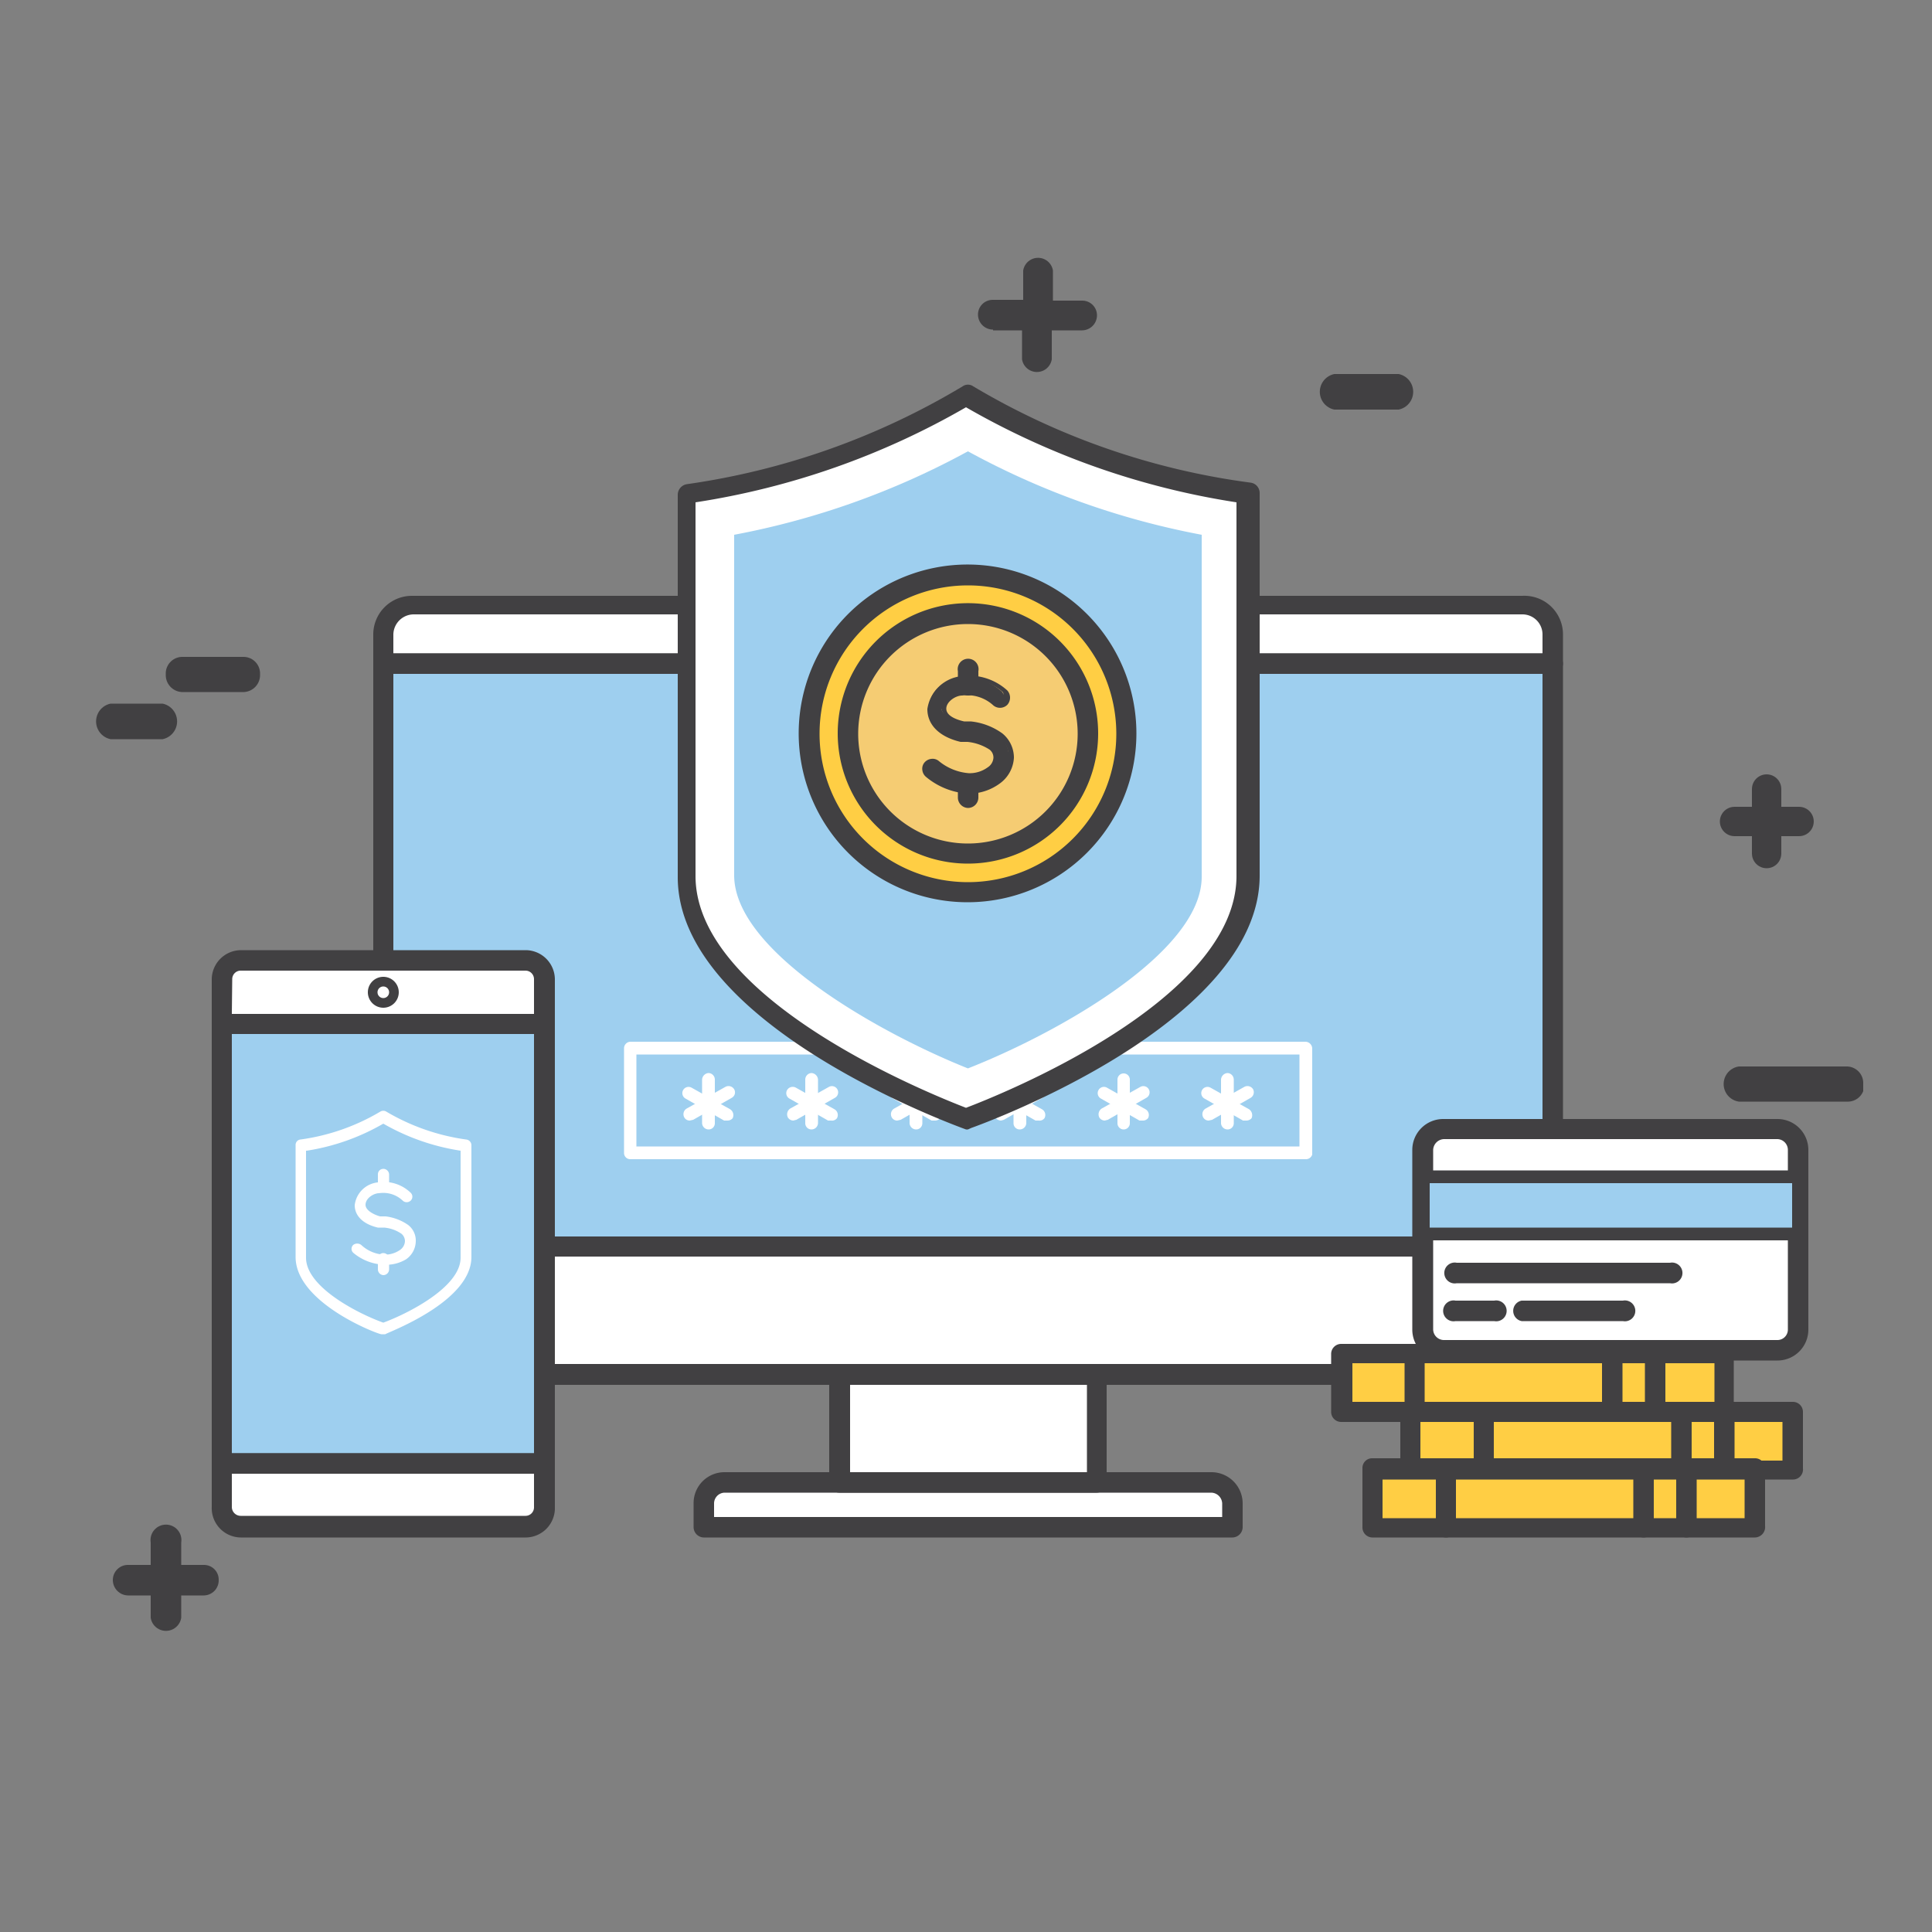 <svg id="Layer_1" data-name="Layer 1" xmlns="http://www.w3.org/2000/svg" xmlns:xlink="http://www.w3.org/1999/xlink" viewBox="0 0 50 50"><rect x="0" y="0" width="50" height="50" fill="#808080" stroke="none"/><defs><style>.cls-1,.cls-2{fill:none;}.cls-1{clip-rule:evenodd;}.cls-3{fill:#fff;}.cls-4{fill:#414042;}.cls-5{fill:#9ecfef;}.cls-6{fill:#ffce44;}.cls-7{fill:#ffe167;}.cls-8{fill:#f5cc73;}.cls-9{clip-path:url(#clip-path);}.cls-10{clip-path:url(#clip-path-2);}.cls-11{clip-path:url(#clip-path-3);}.cls-12{clip-path:url(#clip-path-4);}.cls-13{clip-path:url(#clip-path-5);}.cls-14{clip-path:url(#clip-path-7);}.cls-15{clip-path:url(#clip-path-9);}.cls-16{clip-path:url(#clip-path-11);}.cls-17{clip-path:url(#clip-path-12);}.cls-18{clip-path:url(#clip-path-13);}.cls-19{clip-path:url(#clip-path-15);}.cls-20{clip-path:url(#clip-path-16);}.cls-21{clip-path:url(#clip-path-17);}</style><clipPath id="clip-path"><path class="cls-1" d="M4.69,41.87v-.58h.58a.39.39,0,0,0,.39-.4.38.38,0,0,0-.39-.39H4.69v-.58a.4.4,0,1,0-.79,0v.58H3.32a.39.39,0,0,0-.4.39.4.4,0,0,0,.4.4H3.9v.58a.4.4,0,0,0,.79,0"/></clipPath><clipPath id="clip-path-2"><rect class="cls-2" x="2.92" y="9.06" width="44.78" height="35.34"/></clipPath><clipPath id="clip-path-3"><path class="cls-1" d="M2.86,19.13H4.21a.47.47,0,0,0,0-.92H2.86a.47.47,0,0,0,0,.92"/></clipPath><clipPath id="clip-path-4"><rect class="cls-2" x="2.16" y="6.64" width="44.78" height="35.34"/></clipPath><clipPath id="clip-path-5"><path class="cls-1" d="M6.32,17.91a.44.44,0,0,0,.41-.46A.43.43,0,0,0,6.32,17H4.7a.43.43,0,0,0-.41.45.44.44,0,0,0,.41.46Z"/></clipPath><clipPath id="clip-path-7"><path class="cls-1" d="M25.7,8.55h.75V9.3a.39.39,0,0,0,.77,0V8.55H28a.39.39,0,0,0,.39-.39A.38.38,0,0,0,28,7.78h-.75V7a.39.39,0,0,0-.77,0v.76H25.7a.38.38,0,0,0-.39.38.39.39,0,0,0,.39.39"/></clipPath><clipPath id="clip-path-9"><path class="cls-1" d="M44.89,21.64h.45v.45a.38.38,0,1,0,.76,0v-.45h.46a.38.38,0,0,0,0-.76H46.1v-.46a.38.38,0,0,0-.76,0v.46h-.45a.38.38,0,1,0,0,.76"/></clipPath><clipPath id="clip-path-11"><path class="cls-1" d="M48.22,28.06a.43.43,0,0,0-.41-.46H45a.46.46,0,0,0,0,.91h2.84a.43.43,0,0,0,.41-.45"/></clipPath><clipPath id="clip-path-12"><rect class="cls-2" x="3.44" y="-3.17" width="44.78" height="35.34"/></clipPath><clipPath id="clip-path-13"><path class="cls-1" d="M34.53,10.6H36.2a.47.47,0,0,0,0-.92H34.53a.47.47,0,0,0,0,.92"/></clipPath><clipPath id="clip-path-15"><path class="cls-1" d="M85,18.21v.31a4.23,4.23,0,0,0,1.21-.31Z"/></clipPath><clipPath id="clip-path-16"><path class="cls-1" d="M84.35,17.23h3L87.7,17V15.67a1.35,1.35,0,0,0-1.35-1.35h-2a2,2,0,0,0,.87-.21,1.89,1.89,0,0,0,1-1.65,1.87,1.87,0,1,0-2.71,1.66,1.83,1.83,0,0,0,.84.2h-2A1.34,1.34,0,0,0,81,15.67V17a5.07,5.07,0,0,0,3,1.21v-.6a.38.38,0,0,1,.39-.38"/></clipPath><clipPath id="clip-path-17"><rect class="cls-2" x="81" y="14.26" width="26.91" height="27.87"/></clipPath></defs><title>1</title><path class="cls-3" d="M31.89,39.52v-.61a.54.54,0,0,0-.54-.54H18.75a.54.54,0,0,0-.54.54v.61H31.89Z"/><path class="cls-4" d="M31.89,39.69H18.21a.17.17,0,0,1-.16-.17v-.61a.7.7,0,0,1,.7-.71h12.6a.71.71,0,0,1,.71.71v.61A.18.18,0,0,1,31.89,39.69Zm-13.51-.33H31.73v-.45a.38.38,0,0,0-.38-.38H18.75a.37.37,0,0,0-.37.38Z"/><path class="cls-4" d="M31.89,39.79H18.21a.27.27,0,0,1-.26-.27v-.61a.8.8,0,0,1,.8-.81h12.6a.81.81,0,0,1,.81.81v.61A.27.27,0,0,1,31.89,39.79ZM18.75,38.3a.61.61,0,0,0-.6.61v.61a.06.06,0,0,0,.06.06H31.89s.07,0,.07-.06v-.61a.62.62,0,0,0-.61-.61Zm13.08,1.16H18.28v-.55a.48.48,0,0,1,.47-.48h12.6a.49.49,0,0,1,.48.48Zm-13.35-.2H31.63v-.35a.29.29,0,0,0-.28-.28H18.75a.28.28,0,0,0-.27.28Z"/><rect class="cls-3" x="21.72" y="35.58" width="6.66" height="2.79"/><path class="cls-4" d="M28.38,38.53H21.72a.16.16,0,0,1-.16-.16V35.58a.17.17,0,0,1,.16-.17h6.66a.17.17,0,0,1,.16.17v2.79A.16.16,0,0,1,28.38,38.53Zm-6.49-.33h6.33V35.74H21.89Z"/><path class="cls-4" d="M28.38,38.63H21.72a.26.26,0,0,1-.26-.26V35.58a.27.27,0,0,1,.26-.27h6.66a.26.26,0,0,1,.26.27v2.79A.26.26,0,0,1,28.38,38.63Zm-6.66-3.12a.07.07,0,0,0-.06.07v2.79a.06.06,0,0,0,.06.06h6.66a.06.06,0,0,0,.06-.06V35.58s0-.07-.06-.07Zm6.6,2.79H21.79V35.64h6.53ZM22,38.1h6.13V35.84H22Z"/><path class="cls-3" d="M9.92,32.26v2.53a.78.78,0,0,0,.78.79H39.4a.78.78,0,0,0,.78-.79V32.26H9.92Z"/><path class="cls-3" d="M40.18,17.17v-.75a.78.78,0,0,0-.78-.78H10.7a.78.78,0,0,0-.78.78v.75Z"/><rect class="cls-5" x="9.92" y="17.17" width="30.26" height="15.09"/><path class="cls-4" d="M39.4,35.74H10.7a.94.94,0,0,1-.94-1V32.26a.17.17,0,0,1,.16-.17H40.18a.18.18,0,0,1,.17.17v2.53A1,1,0,0,1,39.4,35.74ZM10.08,32.42v2.37a.62.62,0,0,0,.62.62H39.4a.62.62,0,0,0,.62-.62V32.42Z"/><path class="cls-4" d="M39.4,35.84H10.7a1,1,0,0,1-1-1.05V32.26A.27.27,0,0,1,9.92,32H40.18a.27.27,0,0,1,.27.27v2.53A1,1,0,0,1,39.4,35.84ZM9.92,32.19a.07.07,0,0,0-.06.07v2.53a.85.85,0,0,0,.84.85H39.4a.85.85,0,0,0,.85-.85V32.26a.07.07,0,0,0-.07-.07ZM39.4,35.51H10.7a.72.72,0,0,1-.72-.72V32.32H40.12v2.47A.72.72,0,0,1,39.4,35.51Zm-29.22-3v2.27a.52.52,0,0,0,.52.52H39.4a.52.52,0,0,0,.52-.52V32.52Z"/><path class="cls-4" d="M40.18,32.42H9.92a.16.16,0,0,1-.16-.16V17.17A.16.16,0,0,1,9.92,17H40.18a.17.17,0,0,1,.17.16V32.26A.17.17,0,0,1,40.18,32.42Zm-30.1-.33H40V17.33H10.08Z"/><path class="cls-4" d="M40.18,32.52H9.92a.26.26,0,0,1-.26-.26V17.17a.26.26,0,0,1,.26-.26H40.18a.27.27,0,0,1,.27.26V32.26A.27.27,0,0,1,40.18,32.52ZM9.92,17.11a.06.06,0,0,0-.06.06V32.26a.06.06,0,0,0,.06.06H40.18a.07.07,0,0,0,.07-.06V17.17a.07.07,0,0,0-.07-.06Zm30.2,15.08H10v-15H40.12ZM10.18,32H39.92V17.44H10.18Z"/><path class="cls-4" d="M40.18,17.33H9.92a.16.16,0,0,1-.16-.16v-.75a.94.94,0,0,1,.94-.94H39.4a1,1,0,0,1,1,.94v.75A.17.17,0,0,1,40.18,17.33ZM10.08,17H40v-.59a.62.62,0,0,0-.62-.62H10.7a.62.62,0,0,0-.62.62Z"/><path class="cls-4" d="M40.18,17.44H9.92a.27.27,0,0,1-.26-.27v-.75a1,1,0,0,1,1-1H39.4a1,1,0,0,1,1.05,1v.75A.27.27,0,0,1,40.18,17.44ZM10.7,15.58a.85.85,0,0,0-.84.84v.75a.06.06,0,0,0,.06.06H40.18s.07,0,.07-.06v-.75a.85.85,0,0,0-.85-.84Zm29.42,1.53H10v-.69a.72.72,0,0,1,.72-.72H39.4a.72.72,0,0,1,.72.72Zm-29.94-.2H39.92v-.49a.52.52,0,0,0-.52-.52H10.7a.53.53,0,0,0-.52.52Z"/><path class="cls-3" d="M33.79,30H16.31a.16.16,0,0,1-.16-.16V27.13a.17.17,0,0,1,.16-.17H33.79a.18.18,0,0,1,.17.17v2.75A.17.17,0,0,1,33.79,30Zm-17.32-.33H33.63V27.29H16.47Z"/><path class="cls-3" d="M17.85,29a.16.16,0,0,1-.14-.08.17.17,0,0,1,.06-.23l1-.56a.17.17,0,0,1,.23.06.16.16,0,0,1-.06.22l-1,.57Z"/><path class="cls-3" d="M18.34,29.23a.17.17,0,0,1-.17-.16V27.94a.18.18,0,0,1,.17-.17.17.17,0,0,1,.16.17v1.13A.16.16,0,0,1,18.34,29.23Z"/><path class="cls-3" d="M18.83,29l-.09,0-1-.57a.16.16,0,0,1,.16-.28l1,.56a.18.18,0,0,1,.06.23A.17.17,0,0,1,18.83,29Z"/><path class="cls-3" d="M20.53,29a.17.17,0,0,1-.14-.08.18.18,0,0,1,.06-.23l1-.56a.16.16,0,0,1,.16.28l-1,.57Z"/><path class="cls-3" d="M21,29.23a.16.16,0,0,1-.16-.16V27.94a.17.17,0,0,1,.16-.17.18.18,0,0,1,.17.17v1.13A.17.17,0,0,1,21,29.23Z"/><path class="cls-3" d="M21.51,29l-.08,0-1-.57a.16.16,0,0,1-.06-.22.17.17,0,0,1,.23-.06l1,.56a.17.17,0,0,1,.06.23A.16.16,0,0,1,21.51,29Z"/><path class="cls-3" d="M23.22,29a.16.16,0,0,1-.14-.08.17.17,0,0,1,.06-.23l1-.56a.17.17,0,0,1,.23.06.16.16,0,0,1-.06.22l-1,.57Z"/><path class="cls-3" d="M23.71,29.23a.17.17,0,0,1-.17-.16V27.94a.18.18,0,0,1,.17-.17.17.17,0,0,1,.16.17v1.13A.16.16,0,0,1,23.71,29.23Z"/><path class="cls-3" d="M24.2,29l-.09,0-1-.57a.16.16,0,1,1,.16-.28l1,.56a.18.18,0,0,1,.06.23A.17.17,0,0,1,24.2,29Z"/><path class="cls-3" d="M25.91,29a.18.18,0,0,1-.15-.08.19.19,0,0,1,.06-.23l1-.56a.16.16,0,0,1,.16.28l-1,.57Z"/><path class="cls-3" d="M26.39,29.23a.16.16,0,0,1-.16-.16V27.94a.17.17,0,0,1,.16-.17.18.18,0,0,1,.17.17v1.13A.17.17,0,0,1,26.39,29.23Z"/><path class="cls-3" d="M26.88,29l-.08,0-1-.57a.17.17,0,0,1-.06-.22.17.17,0,0,1,.23-.06l1,.56a.17.17,0,0,1,.06.23A.16.16,0,0,1,26.88,29Z"/><path class="cls-3" d="M28.59,29a.17.17,0,0,1-.14-.08.18.18,0,0,1,.06-.23l1-.56a.16.16,0,0,1,.16.28l-1,.57Z"/><path class="cls-3" d="M29.08,29.23a.16.16,0,0,1-.16-.16V27.94a.16.16,0,1,1,.32,0v1.13A.16.16,0,0,1,29.08,29.23Z"/><path class="cls-3" d="M29.57,29l-.08,0-1-.57a.16.16,0,0,1-.06-.22.16.16,0,0,1,.22-.06l1,.56a.17.17,0,0,1,.06.23A.17.17,0,0,1,29.57,29Z"/><path class="cls-3" d="M31.28,29a.16.16,0,0,1-.14-.08.17.17,0,0,1,.06-.23l1-.56a.17.17,0,0,1,.23.06.17.17,0,0,1-.06.22l-1,.57Z"/><path class="cls-3" d="M31.77,29.23a.17.17,0,0,1-.17-.16V27.94a.18.18,0,0,1,.17-.17.17.17,0,0,1,.16.17v1.13A.16.16,0,0,1,31.77,29.23Z"/><path class="cls-3" d="M32.25,29l-.08,0-1-.57a.16.16,0,0,1,.16-.28l1,.56a.19.19,0,0,1,.06.23A.18.18,0,0,1,32.25,29Z"/><path class="cls-3" d="M25.05,10.25a19.12,19.12,0,0,1-7.28,2.54v9.9c0,3.68,7.28,6.28,7.28,6.28s7.29-2.6,7.29-6.28v-9.9A19.13,19.13,0,0,1,25.05,10.25Z"/><path class="cls-5" d="M25.05,27.65c-2.21-.88-6.05-3-6.05-5V13.84a20.53,20.53,0,0,0,6.05-2.16,20.53,20.53,0,0,0,6.05,2.16v8.85C31.1,24.68,27.27,26.78,25.05,27.65Z"/><path class="cls-4" d="M25.05,29.13H25c-.31-.1-7.4-2.68-7.4-6.43v-9.9a.17.17,0,0,1,.15-.17A19.07,19.07,0,0,0,25,10.11a.17.17,0,0,1,.17,0,19,19,0,0,0,7.21,2.51.16.16,0,0,1,.15.17v9.9c0,3.75-7.09,6.33-7.39,6.43Zm-7.12-16.2v9.76c0,3.35,6.45,5.86,7.12,6.11.67-.25,7.12-2.76,7.12-6.11V12.93a19.68,19.68,0,0,1-7.12-2.49A19.68,19.68,0,0,1,17.93,12.93Z"/><path class="cls-4" d="M25.05,29.23H25c-.3-.11-7.46-2.71-7.46-6.53v-9.9a.28.28,0,0,1,.24-.27A19.08,19.08,0,0,0,24.91,10a.24.24,0,0,1,.28,0,18.84,18.84,0,0,0,7.17,2.49.27.27,0,0,1,.24.27v9.9c0,3.82-7.15,6.42-7.46,6.53Zm0-19h0a19.42,19.42,0,0,1-7.26,2.52.07.07,0,0,0-.06.07v9.9c0,3.68,7,6.23,7.33,6.34h0c.3-.11,7.33-2.66,7.33-6.34v-9.9a.07.07,0,0,0-.06-.07,19,19,0,0,1-7.26-2.52Zm0,18.71h0c-.74-.28-7.19-2.78-7.19-6.2V12.84h.09A19.51,19.51,0,0,0,25,10.36l.05,0,.05,0a19.54,19.54,0,0,0,7.09,2.47h.08v9.85c0,3.41-6.45,5.92-7.18,6.2ZM18,13v9.67c0,3.23,6.15,5.67,7,6,.87-.33,7-2.77,7-6V13a20.13,20.13,0,0,1-7-2.46A20.06,20.06,0,0,1,18,13Z"/><circle class="cls-6" cx="25.05" cy="18.99" r="4.1"/><circle class="cls-7" cx="25.05" cy="18.99" r="3.1"/><path class="cls-8" d="M25.05,22.09a3.11,3.11,0,1,1,3.1-3.1A3.1,3.1,0,0,1,25.05,22.09Z"/><path class="cls-4" d="M25.05,23.25A4.27,4.27,0,1,1,29.31,19,4.26,4.26,0,0,1,25.05,23.25Zm0-8.2A3.94,3.94,0,1,0,29,19,3.94,3.94,0,0,0,25.05,15.05Z"/><path class="cls-4" d="M25.05,23.35A4.37,4.37,0,1,1,29.41,19,4.37,4.37,0,0,1,25.05,23.35Zm0-8.53A4.17,4.17,0,1,0,29.21,19,4.17,4.17,0,0,0,25.05,14.82Zm0,8.2a4,4,0,1,1,4-4A4,4,0,0,1,25.05,23Zm0-7.87A3.84,3.84,0,1,0,28.89,19,3.84,3.84,0,0,0,25.05,15.15Z"/><path class="cls-4" d="M25.05,22.25A3.27,3.27,0,1,1,28.32,19,3.26,3.26,0,0,1,25.05,22.25Zm0-6.2A2.94,2.94,0,1,0,28,19,2.94,2.94,0,0,0,25.05,16.05Z"/><path class="cls-4" d="M25.05,22.35A3.37,3.37,0,1,1,28.42,19,3.37,3.37,0,0,1,25.05,22.35Zm0-6.53A3.17,3.17,0,1,0,28.22,19,3.17,3.17,0,0,0,25.05,15.82Zm0,6.2a3,3,0,1,1,3-3A3,3,0,0,1,25.05,22Zm0-5.87A2.84,2.84,0,1,0,27.89,19,2.84,2.84,0,0,0,25.05,16.15Z"/><path class="cls-4" d="M25.07,20.44A1.8,1.8,0,0,1,24,20a.16.16,0,0,1,.2-.26,1.5,1.5,0,0,0,.84.34.92.92,0,0,0,.55-.17.47.47,0,0,0,.19-.33.38.38,0,0,0-.14-.29,1.43,1.43,0,0,0-.61-.22l-.21,0c-.51-.13-.79-.4-.79-.76a.85.85,0,0,1,.78-.75,1.36,1.36,0,0,1,1.12.34.17.17,0,0,1,0,.23.16.16,0,0,1-.23,0,1.05,1.05,0,0,0-.85-.26c-.2,0-.49.19-.49.43s.41.41.53.44l.2,0a1.74,1.74,0,0,1,.76.29.71.71,0,0,1,.26.55.78.78,0,0,1-.33.59A1.3,1.3,0,0,1,25.07,20.44Z"/><path class="cls-4" d="M25.07,20.54h0a1.88,1.88,0,0,1-1.1-.43.27.27,0,0,1-.1-.18.25.25,0,0,1,.05-.19.27.27,0,0,1,.18-.1.25.25,0,0,1,.19.05,1.39,1.39,0,0,0,.78.32.79.79,0,0,0,.49-.15.32.32,0,0,0,.15-.25.26.26,0,0,0-.1-.21,1.29,1.29,0,0,0-.57-.2h0l-.18,0c-.55-.13-.86-.44-.86-.85a1,1,0,0,1,.87-.85,1.47,1.47,0,0,1,1.2.37.28.28,0,0,1,0,.37.27.27,0,0,1-.38,0A1,1,0,0,0,24.9,18c-.17,0-.41.16-.41.34s.24.28.46.33l.17,0a1.69,1.69,0,0,1,.82.31.81.81,0,0,1,.3.63.88.88,0,0,1-.37.67A1.36,1.36,0,0,1,25.07,20.54Zm-.94-.7h0l0,0a0,0,0,0,0,0,.05.08.08,0,0,0,0,0,1.65,1.65,0,0,0,1,.38,1.16,1.16,0,0,0,.68-.2.71.71,0,0,0,.29-.51.6.6,0,0,0-.23-.47,1.55,1.55,0,0,0-.71-.27l-.2-.05c-.15,0-.62-.17-.61-.53s.35-.5.58-.53a1.17,1.17,0,0,1,.93.29.06.06,0,0,0,.09,0,.07.07,0,0,0,0-.09,1.29,1.29,0,0,0-1-.31.76.76,0,0,0-.7.65c0,.31.25.55.71.66L25,19h0a1.43,1.43,0,0,1,.65.25.44.44,0,0,1,.18.36.54.54,0,0,1-.23.41,1.05,1.05,0,0,1-.61.19,1.58,1.58,0,0,1-.9-.36Z"/><path class="cls-4" d="M25.05,17.86a.16.16,0,0,1-.16-.16v-.37a.17.17,0,0,1,.16-.17.18.18,0,0,1,.17.17v.37A.17.17,0,0,1,25.05,17.86Z"/><path class="cls-4" d="M25.05,18a.26.26,0,0,1-.26-.26v-.37a.27.27,0,1,1,.53,0v.37A.26.26,0,0,1,25.05,18Zm0-.7a.07.07,0,0,0-.06.07v.37c0,.07.13.07.13,0v-.37A.07.07,0,0,0,25.05,17.26Z"/><path class="cls-4" d="M25.05,20.81a.17.17,0,0,1-.16-.17v-.37a.16.16,0,0,1,.16-.16.17.17,0,0,1,.17.16v.37A.18.18,0,0,1,25.05,20.81Z"/><path class="cls-4" d="M25.05,20.91a.27.27,0,0,1-.26-.27v-.37a.27.27,0,0,1,.53,0v.37A.27.27,0,0,1,25.05,20.91Zm0-.7a.06.06,0,0,0-.06.06v.37c0,.07.13.07.13,0v-.37A.07.07,0,0,0,25.05,20.21Z"/><rect class="cls-6" x="40.7" y="32.34" width="1.49" height="9.89" transform="translate(78.73 -4.16) rotate(90)"/><path class="cls-4" d="M38.4,38.19a.16.16,0,0,1-.16-.16V36.54a.16.16,0,0,1,.32,0V38A.16.16,0,0,1,38.4,38.19Z"/><path class="cls-4" d="M38.4,38.29a.25.25,0,0,1-.26-.26V36.54a.25.25,0,0,1,.26-.26.26.26,0,0,1,.26.26V38A.26.26,0,0,1,38.4,38.29Zm0-1.81a.05.05,0,0,0-.06.06V38c0,.07.12.07.12,0V36.54A.06.06,0,0,0,38.4,36.48Z"/><path class="cls-4" d="M44.63,38.19a.17.17,0,0,1-.17-.16V36.54a.17.17,0,0,1,.17-.16.16.16,0,0,1,.16.16V38A.16.16,0,0,1,44.63,38.19Z"/><path class="cls-4" d="M44.63,38.29a.26.26,0,0,1-.27-.26V36.54a.27.27,0,0,1,.53,0V38A.26.26,0,0,1,44.63,38.29Zm0-1.81s-.07,0-.07.06V38c0,.07.13.07.13,0V36.54A.06.06,0,0,0,44.63,36.48Z"/><path class="cls-4" d="M43.52,38.19a.17.17,0,0,1-.17-.16V36.54a.17.17,0,0,1,.17-.16.16.16,0,0,1,.16.16V38A.16.16,0,0,1,43.52,38.19Z"/><path class="cls-4" d="M43.52,38.29a.26.26,0,0,1-.27-.26V36.54a.27.27,0,0,1,.53,0V38A.26.26,0,0,1,43.52,38.29Zm0-1.81s-.07,0-.07.06V38c0,.07.13.07.13,0V36.54A.06.06,0,0,0,43.52,36.48Z"/><path class="cls-4" d="M46.39,38.19H36.5a.16.16,0,0,1-.16-.16V36.54a.16.16,0,0,1,.16-.16h9.89a.17.17,0,0,1,.17.16V38A.17.17,0,0,1,46.39,38.19Zm-9.73-.32h9.57V36.7H36.66Z"/><path class="cls-4" d="M46.39,38.29H36.5a.25.25,0,0,1-.26-.26V36.54a.25.25,0,0,1,.26-.26h9.89a.26.26,0,0,1,.27.26V38A.26.26,0,0,1,46.39,38.29ZM36.5,36.48a.05.05,0,0,0-.06.06V38a.05.05,0,0,0,.06.06h9.89s.07,0,.07-.06V36.54s0-.06-.07-.06ZM46.33,38H36.56V36.6h9.77Zm-9.57-.2h9.37v-1H36.76Z"/><rect class="cls-6" x="38.91" y="30.85" width="1.49" height="9.89" transform="translate(75.45 -3.86) rotate(90)"/><path class="cls-4" d="M36.61,36.7a.16.16,0,0,1-.16-.16V35.05a.16.16,0,1,1,.32,0v1.49A.16.16,0,0,1,36.61,36.7Z"/><path class="cls-4" d="M36.61,36.8a.26.26,0,0,1-.26-.26V35.05a.26.26,0,0,1,.26-.27.27.27,0,0,1,.26.27v1.49A.26.26,0,0,1,36.61,36.8Zm0-1.82s-.06,0-.06.07v1.49c0,.07.12.07.12,0V35.05A.07.07,0,0,0,36.61,35Z"/><path class="cls-4" d="M42.84,36.7a.17.17,0,0,1-.17-.16V35.05a.18.18,0,0,1,.17-.17.17.17,0,0,1,.16.17v1.49A.16.16,0,0,1,42.84,36.7Z"/><path class="cls-4" d="M42.84,36.8a.27.27,0,0,1-.27-.26V35.05a.27.27,0,1,1,.53,0v1.49A.26.26,0,0,1,42.84,36.8Zm0-1.82a.07.07,0,0,0-.07.07v1.49c0,.07.13.07.13,0V35.05A.07.07,0,0,0,42.84,35Z"/><path class="cls-4" d="M41.73,36.7a.17.17,0,0,1-.17-.16V35.05a.18.18,0,0,1,.17-.17.17.17,0,0,1,.16.17v1.49A.16.16,0,0,1,41.73,36.7Z"/><path class="cls-4" d="M41.73,36.8a.27.27,0,0,1-.27-.26V35.05a.27.27,0,1,1,.53,0v1.49A.26.26,0,0,1,41.73,36.8Zm0-1.82a.07.07,0,0,0-.07.07v1.49c0,.07.13.07.13,0V35.05A.07.07,0,0,0,41.73,35Z"/><path class="cls-4" d="M44.6,36.7H34.71a.16.16,0,0,1-.16-.16V35.05a.17.17,0,0,1,.16-.17H44.6a.18.18,0,0,1,.17.17v1.49A.17.17,0,0,1,44.6,36.7Zm-9.73-.32h9.57V35.21H34.87Z"/><path class="cls-4" d="M44.6,36.8H34.71a.26.26,0,0,1-.26-.26V35.05a.26.26,0,0,1,.26-.27H44.6a.27.27,0,0,1,.27.27v1.49A.27.27,0,0,1,44.6,36.8ZM34.71,35s-.06,0-.06.07v1.49a.06.06,0,0,0,.06.06H44.6a.07.07,0,0,0,.07-.06V35.05A.07.07,0,0,0,44.6,35Zm9.83,1.5H34.77V35.11h9.77ZM35,36.28h9.37v-1H35Z"/><rect class="cls-6" x="39.72" y="33.83" width="1.49" height="9.89" transform="translate(79.24 -1.69) rotate(90)"/><path class="cls-4" d="M37.42,39.69a.17.17,0,0,1-.16-.17V38a.16.16,0,1,1,.32,0v1.49A.17.17,0,0,1,37.42,39.69Z"/><path class="cls-4" d="M37.42,39.79a.26.26,0,0,1-.26-.27V38a.26.26,0,0,1,.52,0v1.49A.26.26,0,0,1,37.42,39.79Zm0-1.82a.06.06,0,0,0-.06.06v1.49c0,.07.12.07.12,0V38A.06.06,0,0,0,37.42,38Z"/><path class="cls-4" d="M43.65,39.69a.18.18,0,0,1-.17-.17V38a.17.17,0,0,1,.17-.16.16.16,0,0,1,.16.16v1.49A.17.17,0,0,1,43.65,39.69Z"/><path class="cls-4" d="M43.65,39.79a.27.27,0,0,1-.27-.27V38a.27.27,0,0,1,.53,0v1.49A.27.27,0,0,1,43.65,39.79Zm0-1.82a.07.07,0,0,0-.07.06v1.49c0,.07.13.07.13,0V38A.06.06,0,0,0,43.65,38Z"/><path class="cls-4" d="M42.54,39.69a.18.18,0,0,1-.17-.17V38a.17.17,0,0,1,.17-.16.16.16,0,0,1,.16.16v1.49A.17.17,0,0,1,42.54,39.69Z"/><path class="cls-4" d="M42.54,39.79a.27.27,0,0,1-.27-.27V38a.27.27,0,0,1,.53,0v1.49A.27.27,0,0,1,42.54,39.79Zm0-1.82a.07.07,0,0,0-.07.06v1.49c0,.07.13.07.13,0V38A.06.06,0,0,0,42.54,38Z"/><path class="cls-4" d="M45.41,39.69H35.52a.17.17,0,0,1-.16-.17V38a.16.16,0,0,1,.16-.16h9.89a.17.17,0,0,1,.17.16v1.49A.18.18,0,0,1,45.41,39.69Zm-9.73-.33h9.57V38.19H35.68Z"/><path class="cls-4" d="M45.41,39.79H35.52a.26.26,0,0,1-.26-.27V38a.25.25,0,0,1,.26-.26h9.89a.26.26,0,0,1,.27.26v1.49A.27.27,0,0,1,45.41,39.79ZM35.52,38a.06.06,0,0,0-.06.06v1.49a.05.05,0,0,0,.06.06h9.89s.07,0,.07-.06V38a.07.07,0,0,0-.07-.06Zm9.83,1.49H35.58V38.09h9.77Zm-9.57-.2h9.37v-1H35.78Z"/><path class="cls-3" d="M5.75,39a.49.49,0,0,0,.49.49h7.37a.48.48,0,0,0,.48-.49V37.87H5.75Z"/><path class="cls-3" d="M14.09,25.34a.48.48,0,0,0-.48-.49H6.24a.49.49,0,0,0-.49.49V26.5h8.34Z"/><path class="cls-4" d="M9.92,26.08a.4.4,0,1,1,.4-.4A.4.4,0,0,1,9.92,26.08Zm0-.55a.15.15,0,0,0-.15.15.15.15,0,0,0,.3,0A.15.15,0,0,0,9.92,25.53Z"/><polygon class="cls-5" points="14.09 26.5 5.75 26.5 5.75 31.06 5.75 37.87 14.09 37.87 14.09 31.06 14.09 26.5"/><path class="cls-4" d="M13.61,39.69H6.24A.67.67,0,0,1,5.58,39V37.87a.17.17,0,0,1,.17-.16h8.34a.17.17,0,0,1,.17.16V39A.66.66,0,0,1,13.61,39.69ZM5.91,38v1a.33.33,0,0,0,.33.33h7.37a.32.32,0,0,0,.32-.33V38Z"/><path class="cls-4" d="M13.61,39.79H6.24A.76.76,0,0,1,5.48,39V37.87a.27.27,0,0,1,.27-.26h8.34a.27.27,0,0,1,.27.26V39A.76.76,0,0,1,13.61,39.79Zm-7.86-2a.07.07,0,0,0-.07.06V39a.55.55,0,0,0,.56.55h7.37a.55.55,0,0,0,.55-.55V37.87a.07.07,0,0,0-.07-.06Zm7.86,1.65H6.24A.43.43,0,0,1,5.81,39V37.94H14V39A.42.42,0,0,1,13.61,39.46ZM6,38.14V39a.23.23,0,0,0,.23.23h7.37a.22.22,0,0,0,.22-.23v-.89Z"/><path class="cls-4" d="M14.09,26.66H5.75a.17.17,0,0,1-.17-.16V25.34a.66.66,0,0,1,.66-.65h7.37a.65.65,0,0,1,.65.65V26.5A.17.17,0,0,1,14.09,26.66Zm-8.18-.32h8v-1a.32.32,0,0,0-.32-.32H6.24a.32.32,0,0,0-.33.32Z"/><path class="cls-4" d="M14.09,26.76H5.75a.26.26,0,0,1-.27-.26V25.34a.76.76,0,0,1,.76-.75h7.37a.76.76,0,0,1,.75.75V26.5A.26.26,0,0,1,14.09,26.76Zm-7.85-2a.56.56,0,0,0-.56.55V26.5s0,.06.07.06h8.34s.07,0,.07-.06V25.34a.55.55,0,0,0-.55-.55ZM14,26.44H5.81v-1.1a.42.42,0,0,1,.43-.42h7.37a.42.42,0,0,1,.42.42Zm-8-.2h7.82v-.9a.22.22,0,0,0-.22-.22H6.24a.22.22,0,0,0-.23.22Z"/><path class="cls-4" d="M14.09,38H5.75a.18.18,0,0,1-.17-.17V26.5a.17.17,0,0,1,.17-.16h8.34a.17.17,0,0,1,.17.16V37.87A.18.18,0,0,1,14.09,38Zm-8.18-.33h8v-11h-8Z"/><path class="cls-4" d="M14.09,38.14H5.75a.27.27,0,0,1-.27-.27V26.5a.27.27,0,0,1,.27-.26h8.34a.27.27,0,0,1,.27.26V37.87A.27.27,0,0,1,14.09,38.14ZM5.75,26.44a.07.07,0,0,0-.07.06V37.87a.07.07,0,0,0,.07.07h8.34a.07.07,0,0,0,.07-.07V26.5a.07.07,0,0,0-.07-.06ZM14,37.81H5.81V26.56H14Zm-8-.2h7.82V26.76H6Z"/><path class="cls-3" d="M9.92,34.53H9.87c-.09,0-2.22-.81-2.22-2v-2.9a.14.14,0,0,1,.13-.14,5.5,5.5,0,0,0,2.06-.72.15.15,0,0,1,.16,0,5.56,5.56,0,0,0,2.06.72.15.15,0,0,1,.14.14v2.9c0,1.16-2.14,1.94-2.23,2Zm-2-4.75v2.77c0,.77,1.38,1.46,2,1.68.6-.22,2-.91,2-1.68V29.78a5.75,5.75,0,0,1-2-.7A5.69,5.69,0,0,1,7.94,29.78Z"/><path class="cls-3" d="M9.93,32.73a1.32,1.32,0,0,1-.79-.31.14.14,0,0,1,0-.2.17.17,0,0,1,.21,0,.92.92,0,0,0,.6.25.68.68,0,0,0,.4-.12.29.29,0,0,0,.13-.23.25.25,0,0,0-.09-.19.93.93,0,0,0-.45-.16l-.16,0c-.39-.09-.6-.31-.6-.58a.67.67,0,0,1,.6-.59,1,1,0,0,1,.85.27.14.14,0,0,1,0,.2.15.15,0,0,1-.21,0,.73.73,0,0,0-.61-.19c-.14,0-.35.13-.35.3s.29.28.38.3l.14,0a1.29,1.29,0,0,1,.58.22.51.51,0,0,1,.2.43.58.58,0,0,1-.25.46A1,1,0,0,1,9.93,32.73Z"/><path class="cls-3" d="M9.92,30.82a.15.15,0,0,1-.14-.15v-.28a.14.14,0,0,1,.14-.14.15.15,0,0,1,.15.14v.28A.15.15,0,0,1,9.92,30.82Z"/><path class="cls-3" d="M9.92,33a.15.15,0,0,1-.14-.15v-.27a.14.14,0,0,1,.14-.15.15.15,0,0,1,.15.15v.27A.15.15,0,0,1,9.92,33Z"/><rect class="cls-3" x="36.81" y="29.22" width="9.71" height="5.73" rx="0.54" ry="0.54"/><path class="cls-4" d="M46,35.11H37.35a.7.7,0,0,1-.7-.7V29.76a.7.7,0,0,1,.7-.7H46a.7.7,0,0,1,.7.7v4.65A.7.7,0,0,1,46,35.11Zm-8.63-5.73a.38.38,0,0,0-.38.38v4.65a.37.37,0,0,0,.38.37H46a.36.36,0,0,0,.37-.37V29.76a.37.37,0,0,0-.37-.38Z"/><path class="cls-4" d="M46,35.21H37.35a.8.8,0,0,1-.8-.8V29.76a.8.8,0,0,1,.8-.8H46a.8.8,0,0,1,.8.8v4.65A.8.8,0,0,1,46,35.21Zm-8.63-6.05a.6.6,0,0,0-.6.6v4.65a.6.6,0,0,0,.6.6H46a.6.6,0,0,0,.6-.6V29.76a.6.6,0,0,0-.6-.6ZM46,34.88H37.35a.48.48,0,0,1-.48-.47V29.76a.49.49,0,0,1,.48-.48H46a.48.48,0,0,1,.47.48v4.65A.47.47,0,0,1,46,34.88Zm-8.63-5.4a.29.29,0,0,0-.28.28v4.65a.28.28,0,0,0,.28.27H46a.27.27,0,0,0,.27-.27V29.76a.28.28,0,0,0-.27-.28Z"/><rect class="cls-5" x="36.81" y="30.46" width="9.71" height="1.48"/><path class="cls-4" d="M46.52,32.1H36.81a.16.16,0,0,1-.16-.16V30.46a.17.17,0,0,1,.16-.17h9.71a.17.17,0,0,1,.16.17v1.48A.16.16,0,0,1,46.52,32.1ZM37,31.77h9.38V30.62H37Z"/><path class="cls-4" d="M43.22,33.11H37.7a.17.17,0,0,1-.17-.16.18.18,0,0,1,.17-.17h5.52a.18.18,0,0,1,.17.17A.17.17,0,0,1,43.22,33.11Z"/><path class="cls-4" d="M43.22,33.21H37.7a.27.27,0,1,1,0-.53h5.52a.27.27,0,1,1,0,.53Zm-5.52-.33a.07.07,0,0,0-.07.07.07.07,0,0,0,.07.06h5.52a.07.07,0,0,0,.07-.06.07.07,0,0,0-.07-.07Z"/><path class="cls-4" d="M42,34.09H39.38a.17.17,0,0,1-.16-.17.16.16,0,0,1,.16-.16H42a.17.17,0,0,1,.17.16A.18.18,0,0,1,42,34.09Z"/><path class="cls-4" d="M42,34.19H39.38a.27.27,0,0,1,0-.53H42a.27.27,0,1,1,0,.53Zm-2.58-.33a.06.06,0,0,0-.06.06.07.07,0,0,0,.06.07H42a.07.07,0,0,0,.07-.07.07.07,0,0,0-.07-.06Z"/><path class="cls-4" d="M38.67,34.09h-1a.18.18,0,0,1-.17-.17.17.17,0,0,1,.17-.16h1a.17.17,0,0,1,.17.16A.18.18,0,0,1,38.67,34.09Z"/><path class="cls-4" d="M38.67,34.19h-1a.27.27,0,1,1,0-.53h1a.27.27,0,1,1,0,.53Zm-1-.33a.07.07,0,0,0-.07.06.07.07,0,0,0,.07.07h1a.07.07,0,0,0,.07-.07.07.07,0,0,0-.07-.06Z"/><g class="cls-9"><g class="cls-10"><rect class="cls-4" x="1.4" y="38" width="5.79" height="5.79"/></g></g><g class="cls-11"><g class="cls-12"><rect class="cls-4" x="0.94" y="16.69" width="5.18" height="3.96"/></g></g><g class="cls-13"><g class="cls-12"><rect class="cls-4" x="2.77" y="15.47" width="5.48" height="3.96"/></g></g><g class="cls-14"><g class="cls-12"><rect class="cls-4" x="23.79" y="5.12" width="6.09" height="6.09"/></g></g><g class="cls-15"><g class="cls-12"><rect class="cls-4" x="42.98" y="18.52" width="5.48" height="5.48"/></g></g><g class="cls-16"><g class="cls-17"><rect class="cls-4" x="43.04" y="26.08" width="6.7" height="3.96"/></g></g><g class="cls-18"><g class="cls-12"><rect class="cls-4" x="32.62" y="8.16" width="5.48" height="3.96"/></g></g></svg>